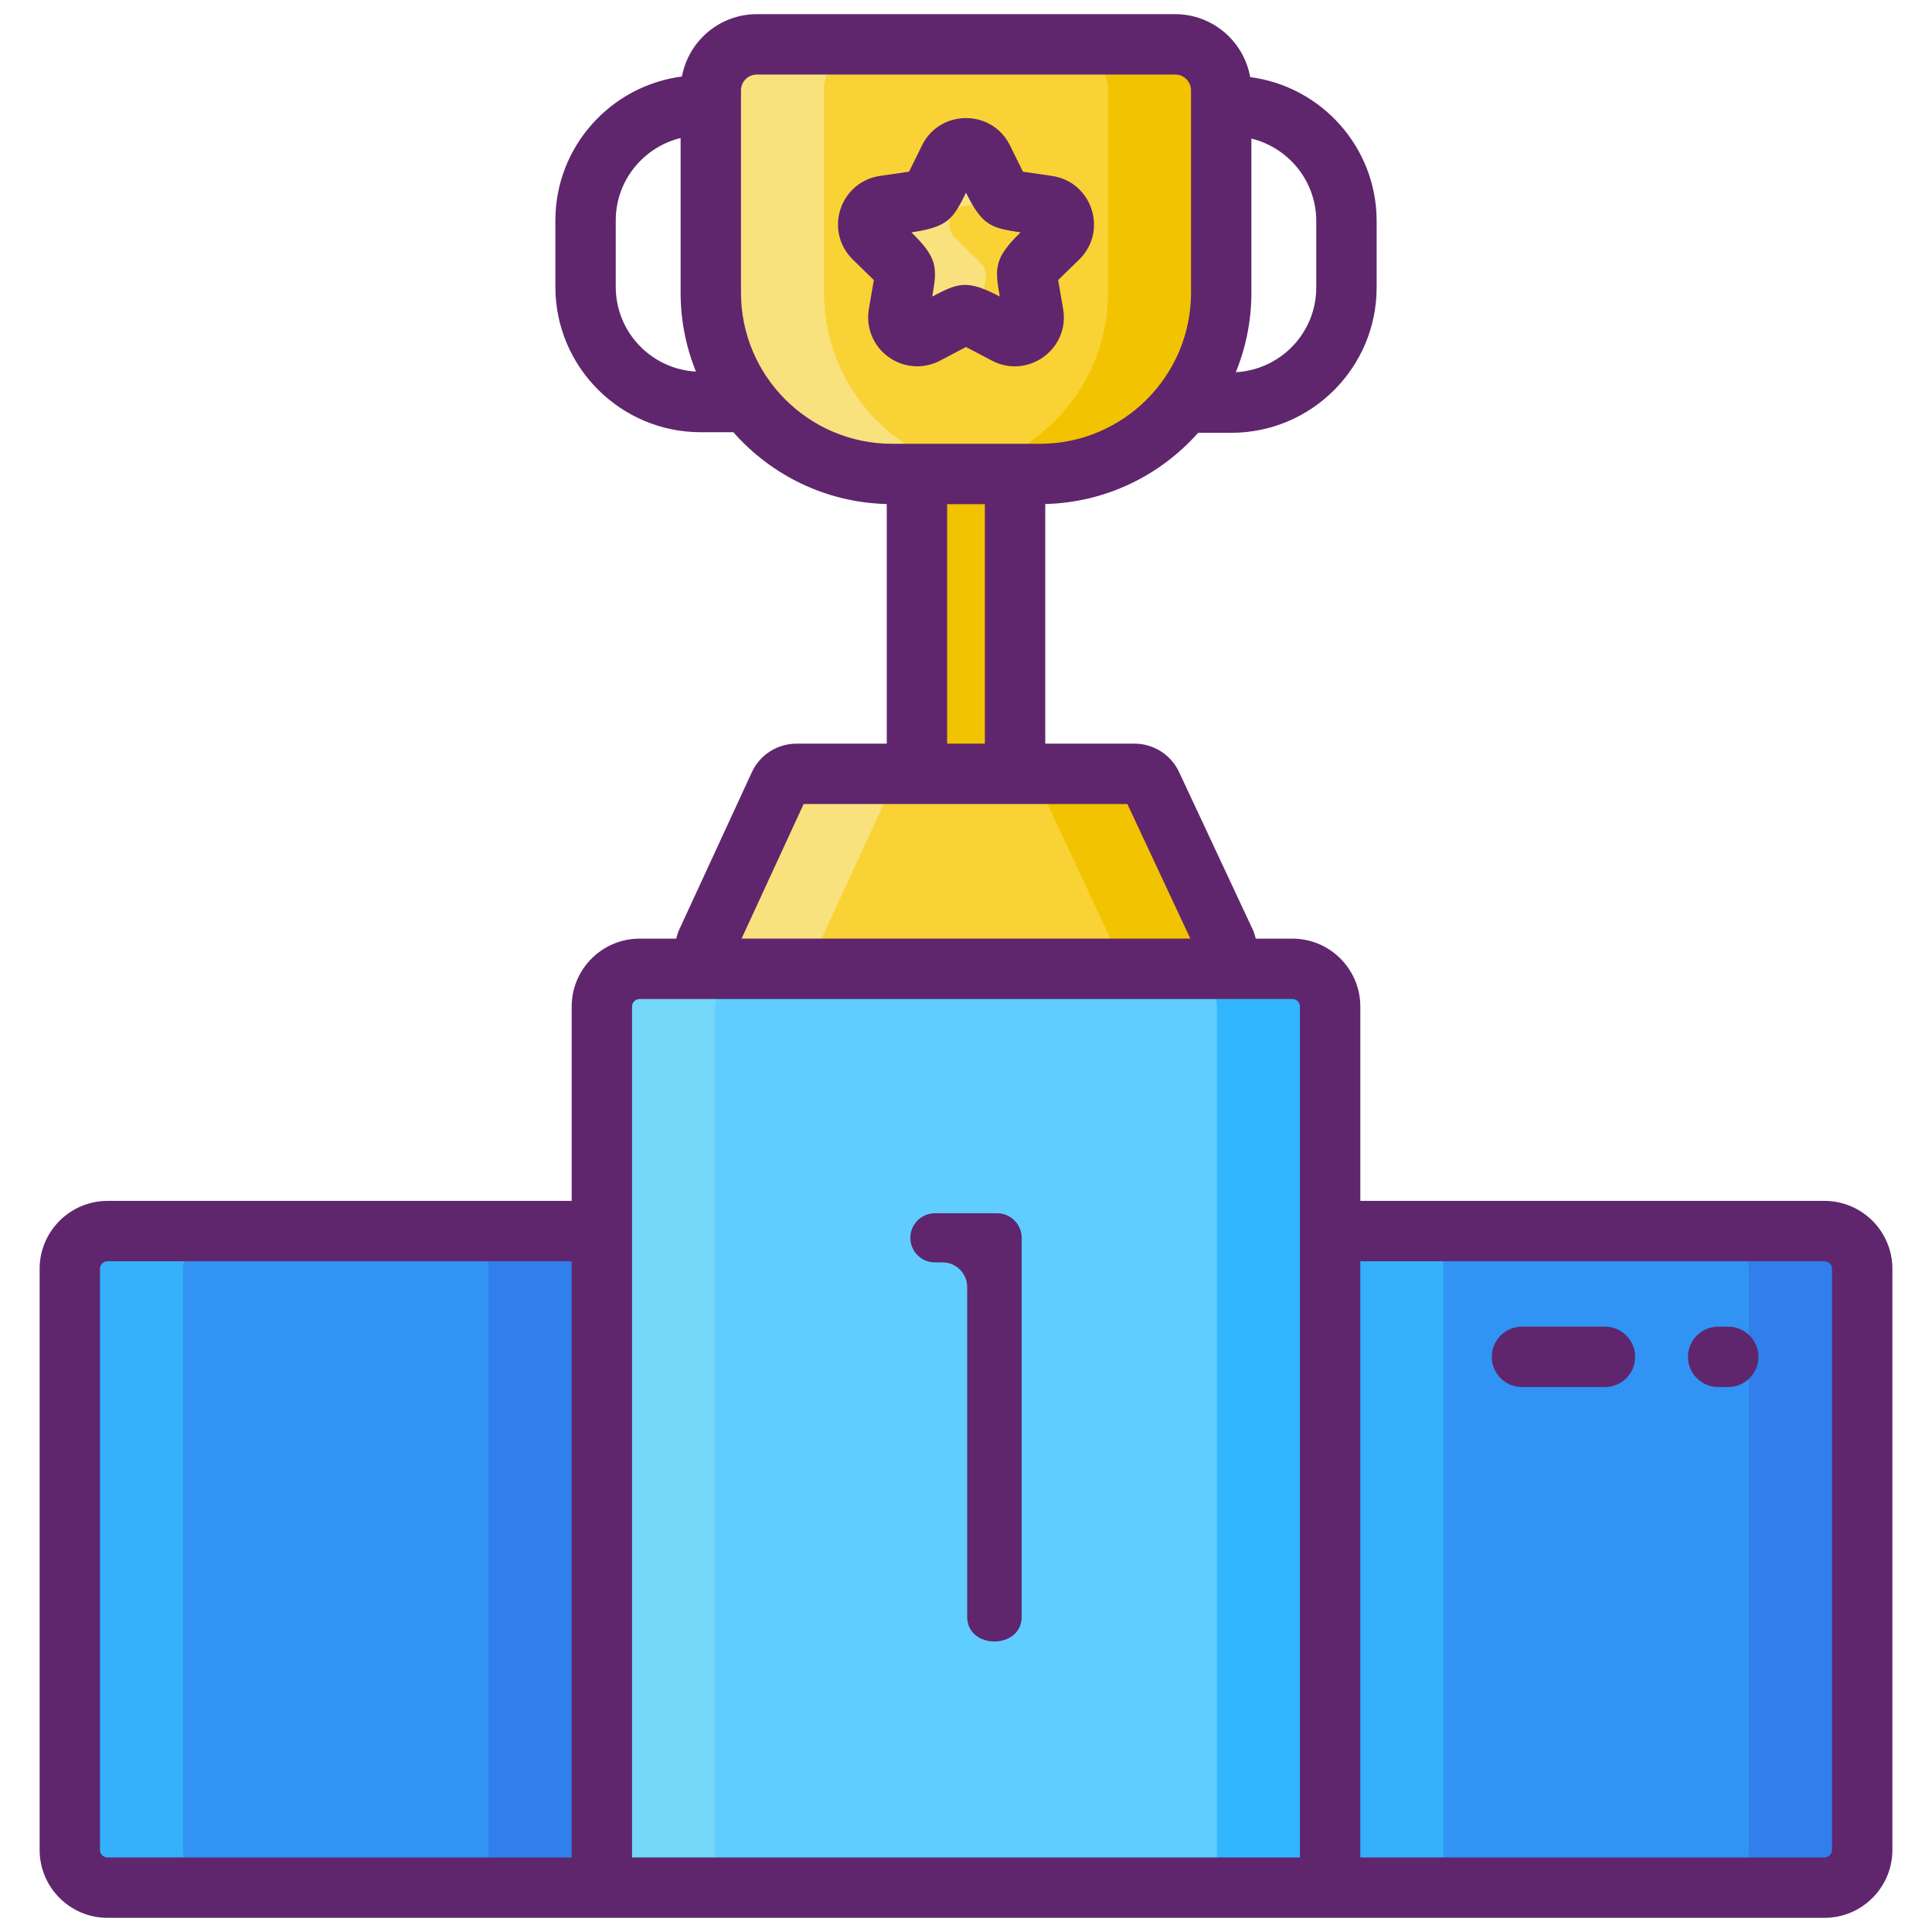 <svg id="Icon_Set" enable-background="new 0 0 256 256" height="512" viewBox="0 0 256 256" width="512" xmlns="http://www.w3.org/2000/svg"><path d="m121.5 58h13v51.333h-13z" fill="#f2c300"/><path d="m137.793 62.805h-19.585c-13.268 0-24.023-10.756-24.023-24.023v-26.805c0-3.369 2.731-6.1 6.1-6.1h55.431c3.369 0 6.1 2.731 6.1 6.1v26.805c0 13.268-10.756 24.023-24.023 24.023z" fill="#f9d335"/><path d="m160.082 128.371h-64.164c-1.824 0-3.034-1.891-2.27-3.547l9.61-20.833c.409-.886 1.295-1.453 2.27-1.453h44.809c.971 0 1.853.562 2.265 1.441l9.745 20.833c.775 1.658-.435 3.559-2.265 3.559z" fill="#f9d335"/><path d="m130.242 21.037 2.068 4.19c.364.738 1.068 1.249 1.882 1.368l4.624.672c2.051.298 2.869 2.818 1.386 4.264l-3.346 3.261c-.589.574-.858 1.402-.719 2.213l.79 4.605c.35 2.042-1.793 3.6-3.627 2.635l-4.136-2.174c-.728-.383-1.598-.383-2.327 0l-4.136 2.174c-1.834.964-3.978-.593-3.627-2.635l.79-4.605c.139-.811-.13-1.638-.719-2.213l-3.346-3.261c-1.484-1.446-.665-3.966 1.386-4.264l4.624-.672c.814-.118 1.518-.63 1.882-1.368l2.068-4.19c.916-1.858 3.566-1.858 4.483 0z" fill="#f9d335"/><path d="m176.25 250.124h-96.5v-116.75c0-2.761 2.239-5 5-5h86.5c2.761 0 5 2.239 5 5z" fill="#5fcdff"/><path d="m79.75 250.124h-65.5c-2.761 0-5-2.239-5-5v-77c0-2.761 2.239-5 5-5h65.5z" fill="#3193f3"/><path d="m241.75 250.124h-65.5v-87h65.5c2.761 0 5 2.239 5 5v77c0 2.761-2.239 5-5 5z" fill="#3193f3"/><path d="m133.21 62.81h-15c-13.27 0-24.03-10.76-24.03-24.03v-26.8c0-3.37 2.74-6.1 6.1-6.1h15c-3.36 0-6.1 2.73-6.1 6.1v26.8c0 13.27 10.76 24.03 24.03 24.03z" fill="#f9e27d"/><path d="m120.53 102.54c-.98 0-1.86.57-2.27 1.45l-9.61 20.83c-.77 1.66.44 3.55 2.27 3.55h-15c-1.83 0-3.04-1.89-2.27-3.55l9.61-20.83c.41-.88 1.29-1.45 2.27-1.45z" fill="#f9e27d"/><path d="m161.82 11.98v26.8c0 13.27-10.76 24.03-24.03 24.03h-15c13.27 0 24.03-10.76 24.03-24.03v-26.8c0-3.37-2.74-6.1-6.1-6.1h15c3.36 0 6.1 2.73 6.1 6.1z" fill="#f2c300"/><path d="m160.08 128.37h-15c1.83 0 3.04-1.9 2.27-3.56l-9.75-20.83c-.41-.88-1.29-1.44-2.26-1.44h15c.97 0 1.85.56 2.26 1.44l9.75 20.83c.77 1.66-.44 3.56-2.27 3.56z" fill="#f2c300"/><path d="m99.75 128.37c-2.76 0-5 2.24-5 5v116.75h-15v-116.75c0-2.76 2.24-5 5-5z" fill="#73d7f9"/><path d="m29.25 250.12h-15c-2.76 0-5-2.23-5-5v-77c0-2.76 2.24-5 5-5h15c-2.76 0-5 2.24-5 5v77c0 2.77 2.24 5 5 5z" fill="#35b1fc"/><path d="m176.25 163.12h15v87h-15z" fill="#35b1fc"/><path d="m176.25 133.37v116.75h-15v-116.75c0-2.76-2.24-5-5-5h15c2.76 0 5 2.24 5 5z" fill="#30b6ff"/><path d="m64.75 163.12h15v87h-15z" fill="#307fed"/><path d="m246.75 168.12v77c0 2.77-2.24 5-5 5h-15c2.76 0 5-2.23 5-5v-77c0-2.76-2.24-5-5-5h15c2.76 0 5 2.24 5 5z" fill="#307fed"/><path d="m126.55 31.53 3.34 3.26c.59.58.86 1.4.72 2.21l-.79 4.61c-.05.28-.05.55-.01.8l-.65-.34c-.72-.38-1.6-.38-2.32 0l-4.14 2.18c-1.83.96-3.98-.6-3.63-2.64l.79-4.61c.14-.81-.13-1.63-.72-2.21l-3.34-3.26c-1.49-1.45-.67-3.97 1.38-4.26l4.63-.68c.81-.11 1.52-.63 1.88-1.36l2.07-4.19c.92-1.86 3.56-1.86 4.48 0l2.07 4.19c.23.47.61.86 1.07 1.09-.25.14-.53.23-.82.27l-4.63.68c-2.05.29-2.87 2.81-1.38 4.26z" fill="#f9e27d"/><g fill="#5f266d"><path d="m124.562 47.786 3.438-1.807 3.437 1.807c4.765 2.506 10.342-1.541 9.433-6.853l-.656-3.827 2.779-2.71c3.858-3.759 1.727-10.315-3.602-11.087l-3.843-.559-1.719-3.483v.001c-2.382-4.83-9.276-4.829-11.658-.001l-1.719 3.483-3.843.559c-2.467.357-4.478 2.053-5.248 4.424-.77 2.37-.139 4.924 1.646 6.662l2.78 2.711-.656 3.829c-.421 2.457.571 4.894 2.588 6.358 2.012 1.458 4.628 1.657 6.843.493zm3.438-22.254c2.147 4.349 3.301 4.683 7.232 5.256-3.543 3.452-3.408 4.739-2.762 8.503-4.32-2.271-5.478-1.822-8.941 0 .645-3.75.798-5.032-2.762-8.503 4.903-.712 5.539-1.823 7.233-5.256z"/><path d="m241.75 159.124h-61.5v-25.75c0-4.963-4.037-9-9-9h-4.853c-.102-.427-.236-.849-.427-1.256l-9.745-20.835c-1.064-2.274-3.375-3.745-5.887-3.745h-11.838v-31.751c8.05-.201 15.266-3.809 20.258-9.438h4.398c10.617 0 19.255-8.636 19.255-19.25v-8.814c0-9.767-7.319-17.839-16.758-19.069-.837-4.731-4.969-8.339-9.937-8.339h-55.432c-4.941 0-9.057 3.568-9.925 8.262-9.445 1.225-16.77 9.3-16.77 19.071v8.81c0 10.614 8.638 19.25 19.255 19.25h4.328c4.994 5.675 12.239 9.316 20.327 9.518v31.751h-11.972c-2.528 0-4.846 1.483-5.902 3.777l-9.611 20.834c-.183.397-.312.809-.411 1.225h-4.853c-4.963 0-9 4.037-9 9v25.75h-61.5c-4.963 0-9 4.037-9 9v77c0 4.963 4.037 9 9 9h227.5c4.963 0 9-4.037 9-9v-77c0-4.964-4.037-9.001-9-9.001zm-75.934-120.342v-20.417c4.924 1.2 8.594 5.634 8.594 10.919v8.814c0 6.001-4.729 10.906-10.657 11.22 1.326-3.255 2.063-6.81 2.063-10.536zm-84.226-.763v-8.81c0-5.285 3.67-9.719 8.594-10.919v20.492c0 3.695.726 7.222 2.031 10.455-5.913-.33-10.625-5.228-10.625-11.218zm-5.84 208.105h-61.5c-.552 0-1-.448-1-1v-77c0-.552.448-1 1-1h61.5zm22.434-207.342c0-17.093 0-22.995 0-24.787 0-.497 0-.682 0-.697 0-.308 0-.734 0-1.321 0-1.158.942-2.101 2.101-2.101h55.432c1.158 0 2.101.942 2.101 2.101v26.806c0 11.04-8.982 20.022-20.023 20.022-7.134 0-12.852 0-19.586 0-11.043 0-20.025-8.983-20.025-20.023zm32.316 28.023v31.733h-5v-31.733zm-24.012 39.733h42.895l8.342 17.833h-59.463zm65.762 139.586h-88.5c0-12.039 0-100.076 0-112.75 0-.552.448-1 1-1h86.5c.552 0 1 .448 1 1zm70.5-1c0 .552-.448 1-1 1h-61.5v-79h61.5c.552 0 1 .448 1 1z"/><path d="m132.119 160.763h-8.238c-1.798 0-3.256 1.458-3.256 3.256 0 1.799 1.458 3.257 3.256 3.257h1.02c1.798 0 3.256 1.458 3.256 3.256v43.702c0 4.364 7.219 4.358 7.219 0v-50.215c-.001-1.799-1.458-3.256-3.257-3.256z"/><path d="m212.667 175.79h-11c-2.209 0-4 1.791-4 4s1.791 4 4 4h11c2.209 0 4-1.791 4-4s-1.791-4-4-4z"/><path d="m229 175.79h-1.333c-2.209 0-4 1.791-4 4s1.791 4 4 4h1.333c2.209 0 4-1.791 4-4s-1.791-4-4-4z"/></g></svg>